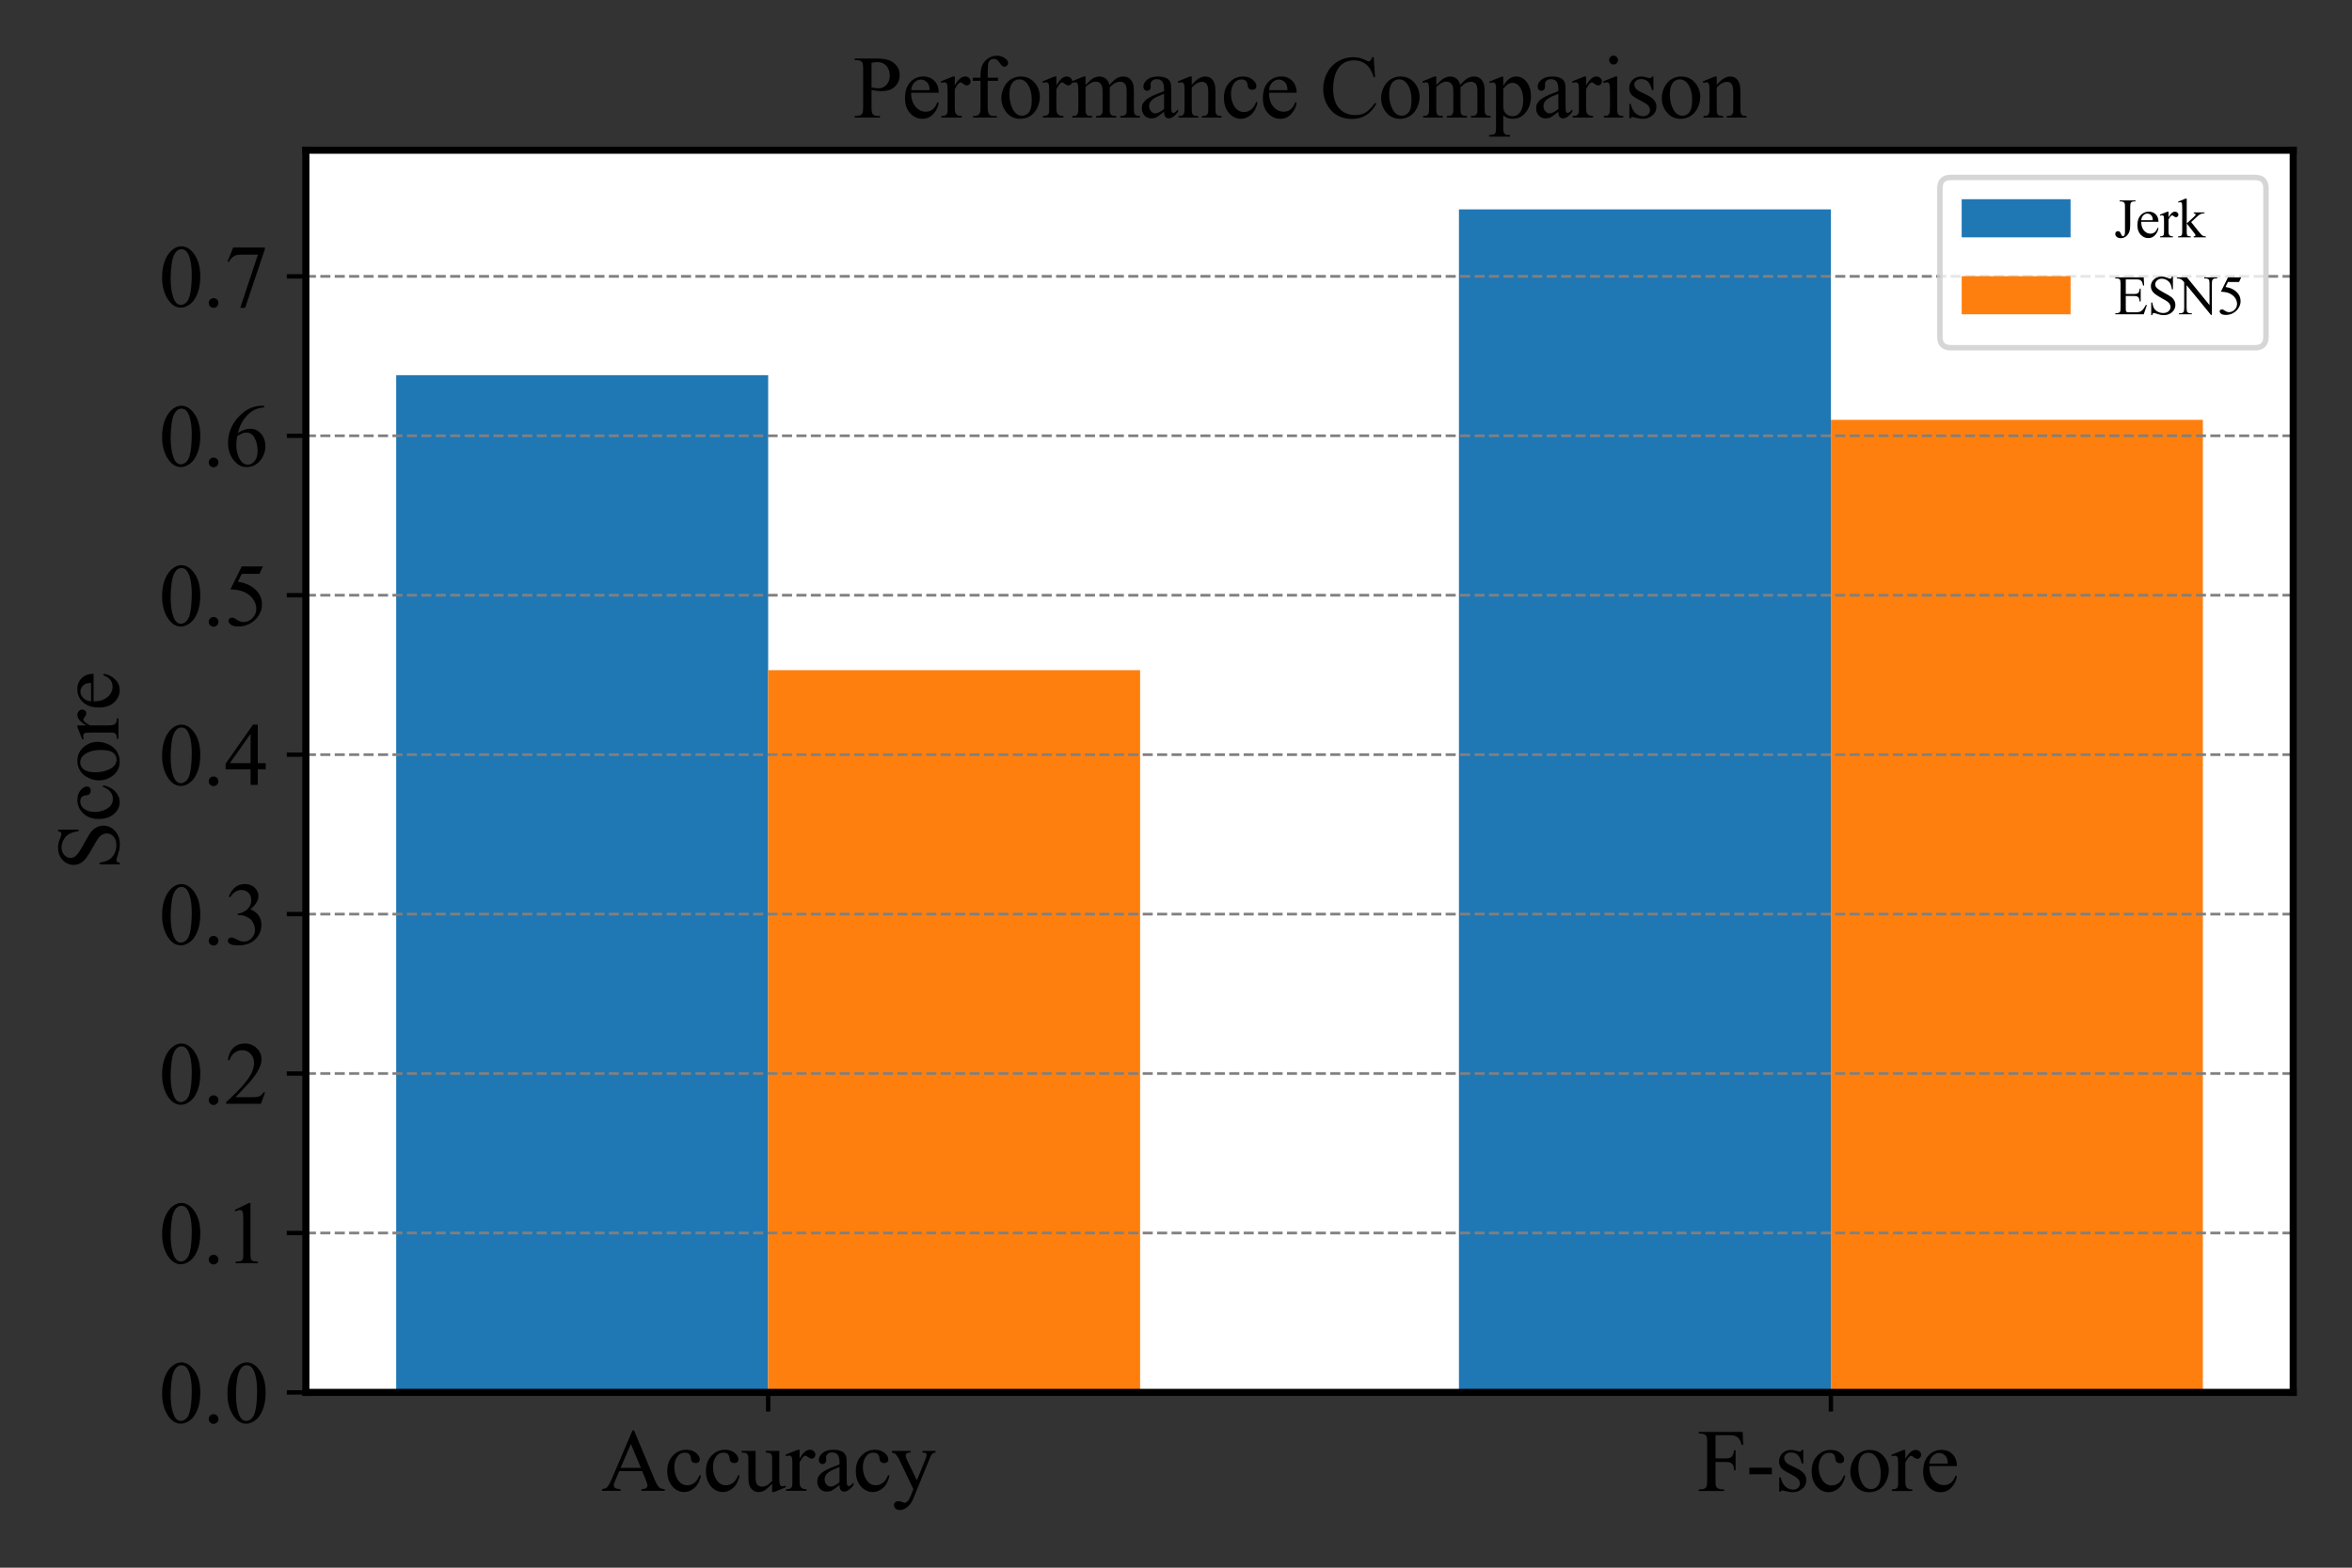 <?xml version="1.0" encoding="UTF-8" standalone="no"?>
<svg
   width="432pt"
   height="288pt"
   viewBox="0 0 432 288"
   version="1.1"
   id="svg98"
   sodipodi:docname="fig_compare_article.svg"
   inkscape:version="1.4 (e7c3feb1, 2024-10-09)"
   inkscape:export-filename="fig_compare_article.pdf"
   inkscape:export-xdpi="96"
   inkscape:export-ydpi="96"
   xmlns:inkscape="http://www.inkscape.org/namespaces/inkscape"
   xmlns:sodipodi="http://sodipodi.sourceforge.net/DTD/sodipodi-0.dtd"
   xmlns:xlink="http://www.w3.org/1999/xlink"
   xmlns="http://www.w3.org/2000/svg"
   xmlns:svg="http://www.w3.org/2000/svg"
   xmlns:rdf="http://www.w3.org/1999/02/22-rdf-syntax-ns#"
   xmlns:cc="http://creativecommons.org/ns#"
   xmlns:dc="http://purl.org/dc/elements/1.1/">
  <rect x="0" y="0" width="432" height="288" fill="#333333" stroke="none"/>
  <sodipodi:namedview
     id="namedview98"
     pagecolor="#ffffff"
     bordercolor="#000000"
     borderopacity="0.25"
     inkscape:showpageshadow="2"
     inkscape:pageopacity="0.0"
     inkscape:pagecheckerboard="0"
     inkscape:deskcolor="#d1d1d1"
     inkscape:document-units="pt"
     inkscape:zoom="1.1904017"
     inkscape:cx="332.66083"
     inkscape:cy="182.29141"
     inkscape:window-width="1456"
     inkscape:window-height="875"
     inkscape:window-x="7"
     inkscape:window-y="45"
     inkscape:window-maximized="0"
     inkscape:current-layer="g29" />
  <defs
     id="defs1">
    <style
       type="text/css"
       id="style1">*{stroke-linejoin: round; stroke-linecap: butt}</style>
  </defs>
  <g
     id="figure_1">
    <g
       id="axes_1">
      <g
         id="patch_2">
        <path
           d="M 56.18 255.8  L 421.2 255.8  L 421.2 27.6  L 56.18 27.6  z "
           style="fill: #ffffff"
           id="path2" />
      </g>
      <g
         id="patch_3">
        <path
           d="M 72.772 255.8  L 141.091 255.8  L 141.091 68.928  L 72.772 68.928  z "
           clip-path="url(#p586e1f3f85)"
           style="fill: #1f77b4"
           id="path3" />
      </g>
      <g
         id="patch_4">
        <path
           d="M 267.97 255.8  L 336.289 255.8  L 336.289 38.467  L 267.97 38.467  z "
           clip-path="url(#p586e1f3f85)"
           style="fill: #1f77b4"
           id="path4" />
      </g>
      <g
         id="patch_5">
        <path
           d="M 141.091 255.8  L 209.41 255.8  L 209.41 123.115  L 141.091 123.115  z "
           clip-path="url(#p586e1f3f85)"
           style="fill: #ff7f0e"
           id="path5" />
      </g>
      <g
         id="patch_6">
        <path
           d="M 336.289 255.8  L 404.608 255.8  L 404.608 77.13  L 336.289 77.13  z "
           clip-path="url(#p586e1f3f85)"
           style="fill: #ff7f0e"
           id="path6" />
      </g>
      <g
         id="matplotlib.axis_1">
        <g
           id="xtick_1">
          <g
             id="line2d_2">
            <defs
               id="defs7">
              <path
                 id="mf739496634"
                 d="M 0 0  L 0 3.5  "
                 style="stroke: #000000; stroke-width: 0.8" />
            </defs>
            <g
               id="g7">
              <use
                 xlink:href="#mf739496634"
                 x="141.091"
                 y="255.8"
                 style="stroke: #000000; stroke-width: 0.8"
                 id="use7" />
            </g>
          </g>
          <g
             id="text_1">
            <!-- Accuracy -->
            <g
               transform="translate(110.445 273.88) scale(0.16 -0.16)"
               id="g15">
              <defs
                 id="defs8">
                <path
                   id="TimesNewRomanPSMT-41"
                   d="M 2928 1419  L 1288 1419  L 1000 750  Q 894 503 894 381  Q 894 284 986 211  Q 1078 138 1384 116  L 1384 0  L 50 0  L 50 116  Q 316 163 394 238  Q 553 388 747 847  L 2238 4334  L 2347 4334  L 3822 809  Q 4000 384 4145 257  Q 4291 131 4550 116  L 4550 0  L 2878 0  L 2878 116  Q 3131 128 3220 200  Q 3309 272 3309 375  Q 3309 513 3184 809  L 2928 1419  z M 2841 1650  L 2122 3363  L 1384 1650  L 2841 1650  z "
                   transform="scale(0.016)" />
                <path
                   id="TimesNewRomanPSMT-63"
                   d="M 2631 1088  Q 2516 522 2178 217  Q 1841 -88 1431 -88  Q 944 -88 581 321  Q 219 731 219 1428  Q 219 2103 620 2525  Q 1022 2947 1584 2947  Q 2006 2947 2278 2723  Q 2550 2500 2550 2259  Q 2550 2141 2473 2067  Q 2397 1994 2259 1994  Q 2075 1994 1981 2113  Q 1928 2178 1911 2362  Q 1894 2547 1784 2644  Q 1675 2738 1481 2738  Q 1169 2738 978 2506  Q 725 2200 725 1697  Q 725 1184 976 792  Q 1228 400 1656 400  Q 1963 400 2206 609  Q 2378 753 2541 1131  L 2631 1088  z "
                   transform="scale(0.016)" />
                <path
                   id="TimesNewRomanPSMT-75"
                   d="M 2709 2863  L 2709 1128  Q 2709 631 2732 520  Q 2756 409 2807 365  Q 2859 322 2928 322  Q 3025 322 3147 375  L 3191 266  L 2334 -88  L 2194 -88  L 2194 519  Q 1825 119 1631 15  Q 1438 -88 1222 -88  Q 981 -88 804 51  Q 628 191 559 409  Q 491 628 491 1028  L 491 2306  Q 491 2509 447 2587  Q 403 2666 317 2708  Q 231 2750 6 2747  L 6 2863  L 1009 2863  L 1009 947  Q 1009 547 1148 422  Q 1288 297 1484 297  Q 1619 297 1789 381  Q 1959 466 2194 703  L 2194 2325  Q 2194 2569 2105 2655  Q 2016 2741 1734 2747  L 1734 2863  L 2709 2863  z "
                   transform="scale(0.016)" />
                <path
                   id="TimesNewRomanPSMT-72"
                   d="M 1038 2947  L 1038 2303  Q 1397 2947 1775 2947  Q 1947 2947 2059 2842  Q 2172 2738 2172 2600  Q 2172 2478 2090 2393  Q 2009 2309 1897 2309  Q 1788 2309 1652 2417  Q 1516 2525 1450 2525  Q 1394 2525 1328 2463  Q 1188 2334 1038 2041  L 1038 669  Q 1038 431 1097 309  Q 1138 225 1241 169  Q 1344 113 1538 113  L 1538 0  L 72 0  L 72 113  Q 291 113 397 181  Q 475 231 506 341  Q 522 394 522 644  L 522 1753  Q 522 2253 501 2348  Q 481 2444 426 2487  Q 372 2531 291 2531  Q 194 2531 72 2484  L 41 2597  L 906 2947  L 1038 2947  z "
                   transform="scale(0.016)" />
                <path
                   id="TimesNewRomanPSMT-61"
                   d="M 1822 413  Q 1381 72 1269 19  Q 1100 -59 909 -59  Q 613 -59 420 144  Q 228 347 228 678  Q 228 888 322 1041  Q 450 1253 767 1440  Q 1084 1628 1822 1897  L 1822 2009  Q 1822 2438 1686 2597  Q 1550 2756 1291 2756  Q 1094 2756 978 2650  Q 859 2544 859 2406  L 866 2225  Q 866 2081 792 2003  Q 719 1925 600 1925  Q 484 1925 411 2006  Q 338 2088 338 2228  Q 338 2497 613 2722  Q 888 2947 1384 2947  Q 1766 2947 2009 2819  Q 2194 2722 2281 2516  Q 2338 2381 2338 1966  L 2338 994  Q 2338 584 2353 492  Q 2369 400 2405 369  Q 2441 338 2488 338  Q 2538 338 2575 359  Q 2641 400 2828 588  L 2828 413  Q 2478 -56 2159 -56  Q 2006 -56 1915 50  Q 1825 156 1822 413  z M 1822 616  L 1822 1706  Q 1350 1519 1213 1441  Q 966 1303 859 1153  Q 753 1003 753 825  Q 753 600 887 451  Q 1022 303 1197 303  Q 1434 303 1822 616  z "
                   transform="scale(0.016)" />
                <path
                   id="TimesNewRomanPSMT-79"
                   d="M 38 2863  L 1372 2863  L 1372 2747  L 1306 2747  Q 1166 2747 1095 2686  Q 1025 2625 1025 2534  Q 1025 2413 1128 2197  L 1825 753  L 2466 2334  Q 2519 2463 2519 2588  Q 2519 2644 2497 2672  Q 2472 2706 2419 2726  Q 2366 2747 2231 2747  L 2231 2863  L 3163 2863  L 3163 2747  Q 3047 2734 2984 2696  Q 2922 2659 2847 2556  Q 2819 2513 2741 2316  L 1575 -541  Q 1406 -956 1132 -1168  Q 859 -1381 606 -1381  Q 422 -1381 303 -1275  Q 184 -1169 184 -1031  Q 184 -900 270 -820  Q 356 -741 506 -741  Q 609 -741 788 -809  Q 913 -856 944 -856  Q 1038 -856 1148 -759  Q 1259 -663 1372 -384  L 1575 113  L 547 2272  Q 500 2369 397 2513  Q 319 2622 269 2659  Q 197 2709 38 2747  L 38 2863  z "
                   transform="scale(0.016)" />
              </defs>
              <use
                 xlink:href="#TimesNewRomanPSMT-41"
                 id="use8" />
              <use
                 xlink:href="#TimesNewRomanPSMT-63"
                 x="72.217"
                 id="use9" />
              <use
                 xlink:href="#TimesNewRomanPSMT-63"
                 x="116.602"
                 id="use10" />
              <use
                 xlink:href="#TimesNewRomanPSMT-75"
                 x="160.986"
                 id="use11" />
              <use
                 xlink:href="#TimesNewRomanPSMT-72"
                 x="210.986"
                 id="use12" />
              <use
                 xlink:href="#TimesNewRomanPSMT-61"
                 x="244.287"
                 id="use13" />
              <use
                 xlink:href="#TimesNewRomanPSMT-63"
                 x="288.672"
                 id="use14" />
              <use
                 xlink:href="#TimesNewRomanPSMT-79"
                 x="333.057"
                 id="use15" />
            </g>
          </g>
        </g>
        <g
           id="xtick_2">
          <g
             id="line2d_4">
            <g
               id="g16">
              <use
                 xlink:href="#mf739496634"
                 x="336.289"
                 y="255.8"
                 style="stroke: #000000; stroke-width: 0.8"
                 id="use16" />
            </g>
          </g>
          <g
             id="text_2">
            <!-- F-score (DoS) -->
            <g
               transform="translate(290.743 273.91) scale(0.16 -0.16)"
               id="g29">
              <defs
                 id="defs16">
                <path
                   id="TimesNewRomanPSMT-46"
                   d="M 1309 4006  L 1309 2341  L 2081 2341  Q 2347 2341 2470 2458  Q 2594 2575 2634 2922  L 2750 2922  L 2750 1488  L 2634 1488  Q 2631 1734 2570 1850  Q 2509 1966 2401 2023  Q 2294 2081 2081 2081  L 1309 2081  L 1309 750  Q 1309 428 1350 325  Q 1381 247 1481 191  Q 1619 116 1769 116  L 1922 116  L 1922 0  L 103 0  L 103 116  L 253 116  Q 516 116 634 269  Q 709 369 709 750  L 709 3488  Q 709 3809 669 3913  Q 638 3991 541 4047  Q 406 4122 253 4122  L 103 4122  L 103 4238  L 3256 4238  L 3297 3306  L 3188 3306  Q 3106 3603 2998 3742  Q 2891 3881 2733 3943  Q 2575 4006 2244 4006  L 1309 4006  z "
                   transform="scale(0.016)" />
                <path
                   id="TimesNewRomanPSMT-2d"
                   d="M 259 1672  L 1875 1672  L 1875 1200  L 259 1200  L 259 1672  z "
                   transform="scale(0.016)" />
                <path
                   id="TimesNewRomanPSMT-73"
                   d="M 2050 2947  L 2050 1972  L 1947 1972  Q 1828 2431 1642 2597  Q 1456 2763 1169 2763  Q 950 2763 815 2647  Q 681 2531 681 2391  Q 681 2216 781 2091  Q 878 1963 1175 1819  L 1631 1597  Q 2266 1288 2266 781  Q 2266 391 1970 151  Q 1675 -88 1309 -88  Q 1047 -88 709 6  Q 606 38 541 38  Q 469 38 428 -44  L 325 -44  L 325 978  L 428 978  Q 516 541 762 319  Q 1009 97 1316 97  Q 1531 97 1667 223  Q 1803 350 1803 528  Q 1803 744 1651 891  Q 1500 1038 1047 1263  Q 594 1488 453 1669  Q 313 1847 313 2119  Q 313 2472 555 2709  Q 797 2947 1181 2947  Q 1350 2947 1591 2875  Q 1750 2828 1803 2828  Q 1853 2828 1881 2850  Q 1909 2872 1947 2947  L 2050 2947  z "
                   transform="scale(0.016)" />
                <path
                   id="TimesNewRomanPSMT-6f"
                   d="M 1600 2947  Q 2250 2947 2644 2453  Q 2978 2031 2978 1484  Q 2978 1100 2793 706  Q 2609 313 2286 112  Q 1963 -88 1566 -88  Q 919 -88 538 428  Q 216 863 216 1403  Q 216 1797 411 2186  Q 606 2575 925 2761  Q 1244 2947 1600 2947  z M 1503 2744  Q 1338 2744 1170 2645  Q 1003 2547 900 2300  Q 797 2053 797 1666  Q 797 1041 1045 587  Q 1294 134 1700 134  Q 2003 134 2200 384  Q 2397 634 2397 1244  Q 2397 2006 2069 2444  Q 1847 2744 1503 2744  z "
                   transform="scale(0.016)" />
                <path
                   id="TimesNewRomanPSMT-65"
                   d="M 681 1784  Q 678 1147 991 784  Q 1303 422 1725 422  Q 2006 422 2214 576  Q 2422 731 2563 1106  L 2659 1044  Q 2594 616 2278 264  Q 1963 -88 1488 -88  Q 972 -88 605 314  Q 238 716 238 1394  Q 238 2128 614 2539  Q 991 2950 1559 2950  Q 2041 2950 2350 2633  Q 2659 2316 2659 1784  L 681 1784  z M 681 1966  L 2006 1966  Q 1991 2241 1941 2353  Q 1863 2528 1708 2628  Q 1553 2728 1384 2728  Q 1125 2728 920 2526  Q 716 2325 681 1966  z "
                   transform="scale(0.016)" />
                <path
                   id="TimesNewRomanPSMT-20"
                   transform="scale(0.016)" />
                <path
                   id="TimesNewRomanPSMT-28"
                   d="M 1988 -1253  L 1988 -1369  Q 1516 -1131 1200 -813  Q 750 -359 506 256  Q 263 872 263 1534  Q 263 2503 741 3301  Q 1219 4100 1988 4444  L 1988 4313  Q 1603 4100 1356 3731  Q 1109 3363 987 2797  Q 866 2231 866 1616  Q 866 947 969 400  Q 1050 -31 1165 -292  Q 1281 -553 1476 -793  Q 1672 -1034 1988 -1253  z "
                   transform="scale(0.016)" />
                <path
                   id="TimesNewRomanPSMT-44"
                   d="M 109 0  L 109 116  L 269 116  Q 538 116 650 288  Q 719 391 719 750  L 719 3488  Q 719 3884 631 3984  Q 509 4122 269 4122  L 109 4122  L 109 4238  L 1834 4238  Q 2784 4238 3279 4022  Q 3775 3806 4076 3303  Q 4378 2800 4378 2141  Q 4378 1256 3841 663  Q 3238 0 2003 0  L 109 0  z M 1319 306  Q 1716 219 1984 219  Q 2709 219 3187 728  Q 3666 1238 3666 2109  Q 3666 2988 3187 3494  Q 2709 4000 1959 4000  Q 1678 4000 1319 3909  L 1319 306  z "
                   transform="scale(0.016)" />
                <path
                   id="TimesNewRomanPSMT-53"
                   d="M 2934 4334  L 2934 2869  L 2819 2869  Q 2763 3291 2617 3541  Q 2472 3791 2203 3937  Q 1934 4084 1647 4084  Q 1322 4084 1109 3886  Q 897 3688 897 3434  Q 897 3241 1031 3081  Q 1225 2847 1953 2456  Q 2547 2138 2764 1967  Q 2981 1797 3098 1565  Q 3216 1334 3216 1081  Q 3216 600 2842 251  Q 2469 -97 1881 -97  Q 1697 -97 1534 -69  Q 1438 -53 1133 45  Q 828 144 747 144  Q 669 144 623 97  Q 578 50 556 -97  L 441 -97  L 441 1356  L 556 1356  Q 638 900 775 673  Q 913 447 1195 297  Q 1478 147 1816 147  Q 2206 147 2432 353  Q 2659 559 2659 841  Q 2659 997 2573 1156  Q 2488 1316 2306 1453  Q 2184 1547 1640 1851  Q 1097 2156 867 2337  Q 638 2519 519 2737  Q 400 2956 400 3219  Q 400 3675 750 4004  Q 1100 4334 1641 4334  Q 1978 4334 2356 4169  Q 2531 4091 2603 4091  Q 2684 4091 2736 4139  Q 2788 4188 2819 4334  L 2934 4334  z "
                   transform="scale(0.016)" />
                <path
                   id="TimesNewRomanPSMT-29"
                   d="M 144 4313  L 144 4444  Q 619 4209 934 3891  Q 1381 3434 1625 2820  Q 1869 2206 1869 1541  Q 1869 572 1392 -226  Q 916 -1025 144 -1369  L 144 -1253  Q 528 -1038 776 -670  Q 1025 -303 1145 264  Q 1266 831 1266 1447  Q 1266 2113 1163 2663  Q 1084 3094 967 3353  Q 850 3613 656 3853  Q 463 4094 144 4313  z "
                   transform="scale(0.016)" />
              </defs>
              <use
                 xlink:href="#TimesNewRomanPSMT-46"
                 id="use17"
                 transform="translate(131.25)" />
              <use
                 xlink:href="#TimesNewRomanPSMT-2d"
                 x="55.615"
                 id="use18"
                 transform="translate(131.25)" />
              <use
                 xlink:href="#TimesNewRomanPSMT-73"
                 x="88.916"
                 id="use19"
                 transform="translate(131.25)" />
              <use
                 xlink:href="#TimesNewRomanPSMT-63"
                 x="127.832"
                 id="use20"
                 transform="translate(131.25)" />
              <use
                 xlink:href="#TimesNewRomanPSMT-6f"
                 x="172.217"
                 id="use21"
                 transform="translate(131.25)" />
              <use
                 xlink:href="#TimesNewRomanPSMT-72"
                 x="222.217"
                 id="use22"
                 transform="translate(131.25)" />
              <use
                 xlink:href="#TimesNewRomanPSMT-65"
                 x="255.518"
                 id="use23"
                 transform="translate(131.25)" />
              <use
                 xlink:href="#TimesNewRomanPSMT-20"
                 x="299.902"
                 id="use24" />
            </g>
          </g>
        </g>
      </g>
      <g
         id="matplotlib.axis_2">
        <g
           id="ytick_1">
          <g
             id="line2d_5">
            <path
               d="M 56.18 255.8  L 421.2 255.8  "
               clip-path="url(#p586e1f3f85)"
               style="fill: none; stroke-dasharray: 1.85,0.8; stroke-dashoffset: 0; stroke: #808080; stroke-width: 0.5"
               id="path29" />
          </g>
          <g
             id="line2d_6">
            <defs
               id="defs29">
              <path
                 id="m4083c425e7"
                 d="M 0 0  L -3.5 0  "
                 style="stroke: #000000; stroke-width: 0.8" />
            </defs>
            <g
               id="g30">
              <use
                 xlink:href="#m4083c425e7"
                 x="56.18"
                 y="255.8"
                 style="stroke: #000000; stroke-width: 0.8"
                 id="use30" />
            </g>
          </g>
          <g
             id="text_3">
            <!-- 0.0 -->
            <g
               transform="translate(29.18 261.355) scale(0.16 -0.16)"
               id="g33">
              <defs
                 id="defs30">
                <path
                   id="TimesNewRomanPSMT-30"
                   d="M 231 2094  Q 231 2819 450 3342  Q 669 3866 1031 4122  Q 1313 4325 1613 4325  Q 2100 4325 2488 3828  Q 2972 3213 2972 2159  Q 2972 1422 2759 906  Q 2547 391 2217 158  Q 1888 -75 1581 -75  Q 975 -75 572 641  Q 231 1244 231 2094  z M 844 2016  Q 844 1141 1059 588  Q 1238 122 1591 122  Q 1759 122 1940 273  Q 2122 425 2216 781  Q 2359 1319 2359 2297  Q 2359 3022 2209 3506  Q 2097 3866 1919 4016  Q 1791 4119 1609 4119  Q 1397 4119 1231 3928  Q 1006 3669 925 3112  Q 844 2556 844 2016  z "
                   transform="scale(0.016)" />
                <path
                   id="TimesNewRomanPSMT-2e"
                   d="M 800 606  Q 947 606 1047 504  Q 1147 403 1147 259  Q 1147 116 1045 14  Q 944 -88 800 -88  Q 656 -88 554 14  Q 453 116 453 259  Q 453 406 554 506  Q 656 606 800 606  z "
                   transform="scale(0.016)" />
              </defs>
              <use
                 xlink:href="#TimesNewRomanPSMT-30"
                 id="use31" />
              <use
                 xlink:href="#TimesNewRomanPSMT-2e"
                 x="50"
                 id="use32" />
              <use
                 xlink:href="#TimesNewRomanPSMT-30"
                 x="75"
                 id="use33" />
            </g>
          </g>
        </g>
        <g
           id="ytick_2">
          <g
             id="line2d_7">
            <path
               d="M 56.18 226.51  L 421.2 226.51  "
               clip-path="url(#p586e1f3f85)"
               style="fill: none; stroke-dasharray: 1.85,0.8; stroke-dashoffset: 0; stroke: #808080; stroke-width: 0.5"
               id="path33" />
          </g>
          <g
             id="line2d_8">
            <g
               id="g34">
              <use
                 xlink:href="#m4083c425e7"
                 x="56.18"
                 y="226.51"
                 style="stroke: #000000; stroke-width: 0.8"
                 id="use34" />
            </g>
          </g>
          <g
             id="text_4">
            <!-- 0.1 -->
            <g
               transform="translate(29.18 232.065) scale(0.16 -0.16)"
               id="g37">
              <defs
                 id="defs34">
                <path
                   id="TimesNewRomanPSMT-31"
                   d="M 750 3822  L 1781 4325  L 1884 4325  L 1884 747  Q 1884 391 1914 303  Q 1944 216 2037 169  Q 2131 122 2419 116  L 2419 0  L 825 0  L 825 116  Q 1125 122 1212 167  Q 1300 213 1334 289  Q 1369 366 1369 747  L 1369 3034  Q 1369 3497 1338 3628  Q 1316 3728 1258 3775  Q 1200 3822 1119 3822  Q 1003 3822 797 3725  L 750 3822  z "
                   transform="scale(0.016)" />
              </defs>
              <use
                 xlink:href="#TimesNewRomanPSMT-30"
                 id="use35" />
              <use
                 xlink:href="#TimesNewRomanPSMT-2e"
                 x="50"
                 id="use36" />
              <use
                 xlink:href="#TimesNewRomanPSMT-31"
                 x="75"
                 id="use37" />
            </g>
          </g>
        </g>
        <g
           id="ytick_3">
          <g
             id="line2d_9">
            <path
               d="M 56.18 197.22  L 421.2 197.22  "
               clip-path="url(#p586e1f3f85)"
               style="fill: none; stroke-dasharray: 1.85,0.8; stroke-dashoffset: 0; stroke: #808080; stroke-width: 0.5"
               id="path37" />
          </g>
          <g
             id="line2d_10">
            <g
               id="g38">
              <use
                 xlink:href="#m4083c425e7"
                 x="56.18"
                 y="197.22"
                 style="stroke: #000000; stroke-width: 0.8"
                 id="use38" />
            </g>
          </g>
          <g
             id="text_5">
            <!-- 0.2 -->
            <g
               transform="translate(29.18 202.775) scale(0.16 -0.16)"
               id="g41">
              <defs
                 id="defs38">
                <path
                   id="TimesNewRomanPSMT-32"
                   d="M 2934 816  L 2638 0  L 138 0  L 138 116  Q 1241 1122 1691 1759  Q 2141 2397 2141 2925  Q 2141 3328 1894 3587  Q 1647 3847 1303 3847  Q 991 3847 742 3664  Q 494 3481 375 3128  L 259 3128  Q 338 3706 661 4015  Q 984 4325 1469 4325  Q 1984 4325 2329 3994  Q 2675 3663 2675 3213  Q 2675 2891 2525 2569  Q 2294 2063 1775 1497  Q 997 647 803 472  L 1909 472  Q 2247 472 2383 497  Q 2519 522 2628 598  Q 2738 675 2819 816  L 2934 816  z "
                   transform="scale(0.016)" />
              </defs>
              <use
                 xlink:href="#TimesNewRomanPSMT-30"
                 id="use39" />
              <use
                 xlink:href="#TimesNewRomanPSMT-2e"
                 x="50"
                 id="use40" />
              <use
                 xlink:href="#TimesNewRomanPSMT-32"
                 x="75"
                 id="use41" />
            </g>
          </g>
        </g>
        <g
           id="ytick_4">
          <g
             id="line2d_11">
            <path
               d="M 56.18 167.929  L 421.2 167.929  "
               clip-path="url(#p586e1f3f85)"
               style="fill: none; stroke-dasharray: 1.85,0.8; stroke-dashoffset: 0; stroke: #808080; stroke-width: 0.5"
               id="path41" />
          </g>
          <g
             id="line2d_12">
            <g
               id="g42">
              <use
                 xlink:href="#m4083c425e7"
                 x="56.18"
                 y="167.929"
                 style="stroke: #000000; stroke-width: 0.8"
                 id="use42" />
            </g>
          </g>
          <g
             id="text_6">
            <!-- 0.3 -->
            <g
               transform="translate(29.18 173.484) scale(0.16 -0.16)"
               id="g45">
              <defs
                 id="defs42">
                <path
                   id="TimesNewRomanPSMT-33"
                   d="M 325 3431  Q 506 3859 782 4092  Q 1059 4325 1472 4325  Q 1981 4325 2253 3994  Q 2459 3747 2459 3466  Q 2459 3003 1878 2509  Q 2269 2356 2469 2072  Q 2669 1788 2669 1403  Q 2669 853 2319 450  Q 1863 -75 997 -75  Q 569 -75 414 31  Q 259 138 259 259  Q 259 350 332 419  Q 406 488 509 488  Q 588 488 669 463  Q 722 447 909 348  Q 1097 250 1169 231  Q 1284 197 1416 197  Q 1734 197 1970 444  Q 2206 691 2206 1028  Q 2206 1275 2097 1509  Q 2016 1684 1919 1775  Q 1784 1900 1550 2001  Q 1316 2103 1072 2103  L 972 2103  L 972 2197  Q 1219 2228 1467 2375  Q 1716 2522 1828 2728  Q 1941 2934 1941 3181  Q 1941 3503 1739 3701  Q 1538 3900 1238 3900  Q 753 3900 428 3381  L 325 3431  z "
                   transform="scale(0.016)" />
              </defs>
              <use
                 xlink:href="#TimesNewRomanPSMT-30"
                 id="use43" />
              <use
                 xlink:href="#TimesNewRomanPSMT-2e"
                 x="50"
                 id="use44" />
              <use
                 xlink:href="#TimesNewRomanPSMT-33"
                 x="75"
                 id="use45" />
            </g>
          </g>
        </g>
        <g
           id="ytick_5">
          <g
             id="line2d_13">
            <path
               d="M 56.18 138.639  L 421.2 138.639  "
               clip-path="url(#p586e1f3f85)"
               style="fill: none; stroke-dasharray: 1.85,0.8; stroke-dashoffset: 0; stroke: #808080; stroke-width: 0.5"
               id="path45" />
          </g>
          <g
             id="line2d_14">
            <g
               id="g46">
              <use
                 xlink:href="#m4083c425e7"
                 x="56.18"
                 y="138.639"
                 style="stroke: #000000; stroke-width: 0.8"
                 id="use46" />
            </g>
          </g>
          <g
             id="text_7">
            <!-- 0.4 -->
            <g
               transform="translate(29.18 144.194) scale(0.16 -0.16)"
               id="g49">
              <defs
                 id="defs46">
                <path
                   id="TimesNewRomanPSMT-34"
                   d="M 2978 1563  L 2978 1119  L 2409 1119  L 2409 0  L 1894 0  L 1894 1119  L 100 1119  L 100 1519  L 2066 4325  L 2409 4325  L 2409 1563  L 2978 1563  z M 1894 1563  L 1894 3666  L 406 1563  L 1894 1563  z "
                   transform="scale(0.016)" />
              </defs>
              <use
                 xlink:href="#TimesNewRomanPSMT-30"
                 id="use47" />
              <use
                 xlink:href="#TimesNewRomanPSMT-2e"
                 x="50"
                 id="use48" />
              <use
                 xlink:href="#TimesNewRomanPSMT-34"
                 x="75"
                 id="use49" />
            </g>
          </g>
        </g>
        <g
           id="ytick_6">
          <g
             id="line2d_15">
            <path
               d="M 56.18 109.349  L 421.2 109.349  "
               clip-path="url(#p586e1f3f85)"
               style="fill: none; stroke-dasharray: 1.85,0.8; stroke-dashoffset: 0; stroke: #808080; stroke-width: 0.5"
               id="path49" />
          </g>
          <g
             id="line2d_16">
            <g
               id="g50">
              <use
                 xlink:href="#m4083c425e7"
                 x="56.18"
                 y="109.349"
                 style="stroke: #000000; stroke-width: 0.8"
                 id="use50" />
            </g>
          </g>
          <g
             id="text_8">
            <!-- 0.5 -->
            <g
               transform="translate(29.18 114.904) scale(0.16 -0.16)"
               id="g53">
              <defs
                 id="defs50">
                <path
                   id="TimesNewRomanPSMT-35"
                   d="M 2778 4238  L 2534 3706  L 1259 3706  L 981 3138  Q 1809 3016 2294 2522  Q 2709 2097 2709 1522  Q 2709 1188 2573 903  Q 2438 619 2231 419  Q 2025 219 1772 97  Q 1413 -75 1034 -75  Q 653 -75 479 54  Q 306 184 306 341  Q 306 428 378 495  Q 450 563 559 563  Q 641 563 702 538  Q 763 513 909 409  Q 1144 247 1384 247  Q 1750 247 2026 523  Q 2303 800 2303 1197  Q 2303 1581 2056 1914  Q 1809 2247 1375 2428  Q 1034 2569 447 2591  L 1259 4238  L 2778 4238  z "
                   transform="scale(0.016)" />
              </defs>
              <use
                 xlink:href="#TimesNewRomanPSMT-30"
                 id="use51" />
              <use
                 xlink:href="#TimesNewRomanPSMT-2e"
                 x="50"
                 id="use52" />
              <use
                 xlink:href="#TimesNewRomanPSMT-35"
                 x="75"
                 id="use53" />
            </g>
          </g>
        </g>
        <g
           id="ytick_7">
          <g
             id="line2d_17">
            <path
               d="M 56.18 80.059  L 421.2 80.059  "
               clip-path="url(#p586e1f3f85)"
               style="fill: none; stroke-dasharray: 1.85,0.8; stroke-dashoffset: 0; stroke: #808080; stroke-width: 0.5"
               id="path53" />
          </g>
          <g
             id="line2d_18">
            <g
               id="g54">
              <use
                 xlink:href="#m4083c425e7"
                 x="56.18"
                 y="80.059"
                 style="stroke: #000000; stroke-width: 0.8"
                 id="use54" />
            </g>
          </g>
          <g
             id="text_9">
            <!-- 0.6 -->
            <g
               transform="translate(29.18 85.614) scale(0.16 -0.16)"
               id="g57">
              <defs
                 id="defs54">
                <path
                   id="TimesNewRomanPSMT-36"
                   d="M 2869 4325  L 2869 4209  Q 2456 4169 2195 4045  Q 1934 3922 1679 3669  Q 1425 3416 1258 3105  Q 1091 2794 978 2366  Q 1428 2675 1881 2675  Q 2316 2675 2634 2325  Q 2953 1975 2953 1425  Q 2953 894 2631 456  Q 2244 -75 1606 -75  Q 1172 -75 869 213  Q 275 772 275 1663  Q 275 2231 503 2743  Q 731 3256 1154 3653  Q 1578 4050 1965 4187  Q 2353 4325 2688 4325  L 2869 4325  z M 925 2138  Q 869 1716 869 1456  Q 869 1156 980 804  Q 1091 453 1309 247  Q 1469 100 1697 100  Q 1969 100 2183 356  Q 2397 613 2397 1088  Q 2397 1622 2184 2012  Q 1972 2403 1581 2403  Q 1463 2403 1327 2353  Q 1191 2303 925 2138  z "
                   transform="scale(0.016)" />
              </defs>
              <use
                 xlink:href="#TimesNewRomanPSMT-30"
                 id="use55" />
              <use
                 xlink:href="#TimesNewRomanPSMT-2e"
                 x="50"
                 id="use56" />
              <use
                 xlink:href="#TimesNewRomanPSMT-36"
                 x="75"
                 id="use57" />
            </g>
          </g>
        </g>
        <g
           id="ytick_8">
          <g
             id="line2d_19">
            <path
               d="M 56.18 50.769  L 421.2 50.769  "
               clip-path="url(#p586e1f3f85)"
               style="fill: none; stroke-dasharray: 1.85,0.8; stroke-dashoffset: 0; stroke: #808080; stroke-width: 0.5"
               id="path57" />
          </g>
          <g
             id="line2d_20">
            <g
               id="g58">
              <use
                 xlink:href="#m4083c425e7"
                 x="56.18"
                 y="50.769"
                 style="stroke: #000000; stroke-width: 0.8"
                 id="use58" />
            </g>
          </g>
          <g
             id="text_10">
            <!-- 0.7 -->
            <g
               transform="translate(29.18 56.324) scale(0.16 -0.16)"
               id="g61">
              <defs
                 id="defs58">
                <path
                   id="TimesNewRomanPSMT-37"
                   d="M 644 4238  L 2916 4238  L 2916 4119  L 1503 -88  L 1153 -88  L 2419 3728  L 1253 3728  Q 900 3728 750 3644  Q 488 3500 328 3200  L 238 3234  L 644 4238  z "
                   transform="scale(0.016)" />
              </defs>
              <use
                 xlink:href="#TimesNewRomanPSMT-30"
                 id="use59" />
              <use
                 xlink:href="#TimesNewRomanPSMT-2e"
                 x="50"
                 id="use60" />
              <use
                 xlink:href="#TimesNewRomanPSMT-37"
                 x="75"
                 id="use61" />
            </g>
          </g>
        </g>
        <g
           id="text_11">
          <!-- Score -->
          <g
             transform="translate(21.758 159.915) rotate(-90) scale(0.16 -0.16)"
             id="g66">
            <use
               xlink:href="#TimesNewRomanPSMT-53"
               id="use62" />
            <use
               xlink:href="#TimesNewRomanPSMT-63"
               x="55.615"
               id="use63" />
            <use
               xlink:href="#TimesNewRomanPSMT-6f"
               x="100"
               id="use64" />
            <use
               xlink:href="#TimesNewRomanPSMT-72"
               x="150"
               id="use65" />
            <use
               xlink:href="#TimesNewRomanPSMT-65"
               x="183.301"
               id="use66" />
          </g>
        </g>
      </g>
      <g
         id="patch_7"
         style="stroke:#000000;stroke-opacity:1;stroke-width:1.3;stroke-dasharray:none">
        <path
           d="M 56.18 255.8  L 56.18 27.6  "
           style="fill:none;stroke:#000000;stroke-width:1.3;stroke-linejoin:miter;stroke-linecap:square;stroke-opacity:1;stroke-dasharray:none"
           id="path66" />
      </g>
      <g
         id="patch_8"
         style="stroke:#000000;stroke-opacity:1;stroke-width:1.3;stroke-dasharray:none">
        <path
           d="M 421.2 255.8  L 421.2 27.6  "
           style="fill:none;stroke:#000000;stroke-width:1.3;stroke-linejoin:miter;stroke-linecap:square;stroke-opacity:1;stroke-dasharray:none"
           id="path67" />
      </g>
      <g
         id="patch_9"
         style="stroke:#000000;stroke-opacity:1;stroke-width:1.3;stroke-dasharray:none">
        <path
           d="M 56.18 255.8  L 421.2 255.8  "
           style="fill:none;stroke:#000000;stroke-width:1.3;stroke-linejoin:miter;stroke-linecap:square;stroke-opacity:1;stroke-dasharray:none"
           id="path68" />
      </g>
      <g
         id="patch_10"
         style="stroke:#000000;stroke-opacity:1;stroke-width:1.3;stroke-dasharray:none">
        <path
           d="M 56.18 27.6  L 421.2 27.6  "
           style="fill:none;stroke:#000000;stroke-width:1.3;stroke-linejoin:miter;stroke-linecap:square;stroke-opacity:1;stroke-dasharray:none"
           id="path69" />
      </g>
      <g
         id="text_12">
        <!-- Performance Comparison -->
        <g
           transform="translate(156.713 21.6) scale(0.16 -0.16)"
           id="g90">
          <defs
             id="defs69">
            <path
               id="TimesNewRomanPSMT-50"
               d="M 1313 1984  L 1313 750  Q 1313 350 1400 253  Q 1519 116 1759 116  L 1922 116  L 1922 0  L 106 0  L 106 116  L 266 116  Q 534 116 650 291  Q 713 388 713 750  L 713 3488  Q 713 3888 628 3984  Q 506 4122 266 4122  L 106 4122  L 106 4238  L 1659 4238  Q 2228 4238 2556 4120  Q 2884 4003 3109 3725  Q 3334 3447 3334 3066  Q 3334 2547 2992 2222  Q 2650 1897 2025 1897  Q 1872 1897 1694 1919  Q 1516 1941 1313 1984  z M 1313 2163  Q 1478 2131 1606 2115  Q 1734 2100 1825 2100  Q 2150 2100 2386 2351  Q 2622 2603 2622 3003  Q 2622 3278 2509 3514  Q 2397 3750 2190 3867  Q 1984 3984 1722 3984  Q 1563 3984 1313 3925  L 1313 2163  z "
               transform="scale(0.016)" />
            <path
               id="TimesNewRomanPSMT-66"
               d="M 1319 2638  L 1319 756  Q 1319 356 1406 250  Q 1522 113 1716 113  L 1975 113  L 1975 0  L 266 0  L 266 113  L 394 113  Q 519 113 622 175  Q 725 238 764 344  Q 803 450 803 756  L 803 2638  L 247 2638  L 247 2863  L 803 2863  L 803 3050  Q 803 3478 940 3775  Q 1078 4072 1361 4255  Q 1644 4438 1997 4438  Q 2325 4438 2600 4225  Q 2781 4084 2781 3909  Q 2781 3816 2700 3733  Q 2619 3650 2525 3650  Q 2453 3650 2373 3701  Q 2294 3753 2178 3923  Q 2063 4094 1966 4153  Q 1869 4213 1750 4213  Q 1606 4213 1506 4136  Q 1406 4059 1362 3898  Q 1319 3738 1319 3069  L 1319 2863  L 2056 2863  L 2056 2638  L 1319 2638  z "
               transform="scale(0.016)" />
            <path
               id="TimesNewRomanPSMT-6d"
               d="M 1050 2338  Q 1363 2650 1419 2697  Q 1559 2816 1721 2881  Q 1884 2947 2044 2947  Q 2313 2947 2506 2790  Q 2700 2634 2766 2338  Q 3088 2713 3309 2830  Q 3531 2947 3766 2947  Q 3994 2947 4170 2830  Q 4347 2713 4450 2447  Q 4519 2266 4519 1878  L 4519 647  Q 4519 378 4559 278  Q 4591 209 4675 161  Q 4759 113 4950 113  L 4950 0  L 3538 0  L 3538 113  L 3597 113  Q 3781 113 3884 184  Q 3956 234 3988 344  Q 4000 397 4000 647  L 4000 1878  Q 4000 2228 3916 2372  Q 3794 2572 3525 2572  Q 3359 2572 3192 2489  Q 3025 2406 2788 2181  L 2781 2147  L 2788 2013  L 2788 647  Q 2788 353 2820 281  Q 2853 209 2943 161  Q 3034 113 3253 113  L 3253 0  L 1806 0  L 1806 113  Q 2044 113 2133 169  Q 2222 225 2256 338  Q 2272 391 2272 647  L 2272 1878  Q 2272 2228 2169 2381  Q 2031 2581 1784 2581  Q 1616 2581 1450 2491  Q 1191 2353 1050 2181  L 1050 647  Q 1050 366 1089 281  Q 1128 197 1204 155  Q 1281 113 1516 113  L 1516 0  L 100 0  L 100 113  Q 297 113 375 155  Q 453 197 493 289  Q 534 381 534 647  L 534 1741  Q 534 2213 506 2350  Q 484 2453 437 2492  Q 391 2531 309 2531  Q 222 2531 100 2484  L 53 2597  L 916 2947  L 1050 2947  L 1050 2338  z "
               transform="scale(0.016)" />
            <path
               id="TimesNewRomanPSMT-6e"
               d="M 1034 2341  Q 1538 2947 1994 2947  Q 2228 2947 2397 2830  Q 2566 2713 2666 2444  Q 2734 2256 2734 1869  L 2734 647  Q 2734 375 2778 278  Q 2813 200 2889 156  Q 2966 113 3172 113  L 3172 0  L 1756 0  L 1756 113  L 1816 113  Q 2016 113 2095 173  Q 2175 234 2206 353  Q 2219 400 2219 647  L 2219 1819  Q 2219 2209 2117 2386  Q 2016 2563 1775 2563  Q 1403 2563 1034 2156  L 1034 647  Q 1034 356 1069 288  Q 1113 197 1189 155  Q 1266 113 1500 113  L 1500 0  L 84 0  L 84 113  L 147 113  Q 366 113 442 223  Q 519 334 519 647  L 519 1709  Q 519 2225 495 2337  Q 472 2450 423 2490  Q 375 2531 294 2531  Q 206 2531 84 2484  L 38 2597  L 900 2947  L 1034 2947  L 1034 2341  z "
               transform="scale(0.016)" />
            <path
               id="TimesNewRomanPSMT-43"
               d="M 3853 4334  L 3950 2894  L 3853 2894  Q 3659 3541 3300 3825  Q 2941 4109 2438 4109  Q 2016 4109 1675 3895  Q 1334 3681 1139 3212  Q 944 2744 944 2047  Q 944 1472 1128 1050  Q 1313 628 1683 403  Q 2053 178 2528 178  Q 2941 178 3256 354  Q 3572 531 3950 1056  L 4047 994  Q 3728 428 3303 165  Q 2878 -97 2294 -97  Q 1241 -97 663 684  Q 231 1266 231 2053  Q 231 2688 515 3219  Q 800 3750 1298 4042  Q 1797 4334 2388 4334  Q 2847 4334 3294 4109  Q 3425 4041 3481 4041  Q 3566 4041 3628 4100  Q 3709 4184 3744 4334  L 3853 4334  z "
               transform="scale(0.016)" />
            <path
               id="TimesNewRomanPSMT-70"
               d="M -6 2578  L 875 2934  L 994 2934  L 994 2266  Q 1216 2644 1439 2795  Q 1663 2947 1909 2947  Q 2341 2947 2628 2609  Q 2981 2197 2981 1534  Q 2981 794 2556 309  Q 2206 -88 1675 -88  Q 1444 -88 1275 -22  Q 1150 25 994 166  L 994 -706  Q 994 -1000 1030 -1079  Q 1066 -1159 1155 -1206  Q 1244 -1253 1478 -1253  L 1478 -1369  L -22 -1369  L -22 -1253  L 56 -1253  Q 228 -1256 350 -1188  Q 409 -1153 442 -1076  Q 475 -1000 475 -688  L 475 2019  Q 475 2297 450 2372  Q 425 2447 370 2484  Q 316 2522 222 2522  Q 147 2522 31 2478  L -6 2578  z M 994 2081  L 994 1013  Q 994 666 1022 556  Q 1066 375 1236 237  Q 1406 100 1666 100  Q 1978 100 2172 344  Q 2425 663 2425 1241  Q 2425 1897 2138 2250  Q 1938 2494 1663 2494  Q 1513 2494 1366 2419  Q 1253 2363 994 2081  z "
               transform="scale(0.016)" />
            <path
               id="TimesNewRomanPSMT-69"
               d="M 928 4444  Q 1059 4444 1151 4351  Q 1244 4259 1244 4128  Q 1244 3997 1151 3903  Q 1059 3809 928 3809  Q 797 3809 703 3903  Q 609 3997 609 4128  Q 609 4259 701 4351  Q 794 4444 928 4444  z M 1188 2947  L 1188 647  Q 1188 378 1227 289  Q 1266 200 1342 156  Q 1419 113 1622 113  L 1622 0  L 231 0  L 231 113  Q 441 113 512 153  Q 584 194 626 287  Q 669 381 669 647  L 669 1750  Q 669 2216 641 2353  Q 619 2453 572 2492  Q 525 2531 444 2531  Q 356 2531 231 2484  L 188 2597  L 1050 2947  L 1188 2947  z "
               transform="scale(0.016)" />
          </defs>
          <use
             xlink:href="#TimesNewRomanPSMT-50"
             id="use69" />
          <use
             xlink:href="#TimesNewRomanPSMT-65"
             x="55.615"
             id="use70" />
          <use
             xlink:href="#TimesNewRomanPSMT-72"
             x="100"
             id="use71" />
          <use
             xlink:href="#TimesNewRomanPSMT-66"
             x="133.301"
             id="use72" />
          <use
             xlink:href="#TimesNewRomanPSMT-6f"
             x="166.602"
             id="use73" />
          <use
             xlink:href="#TimesNewRomanPSMT-72"
             x="216.602"
             id="use74" />
          <use
             xlink:href="#TimesNewRomanPSMT-6d"
             x="249.902"
             id="use75" />
          <use
             xlink:href="#TimesNewRomanPSMT-61"
             x="327.686"
             id="use76" />
          <use
             xlink:href="#TimesNewRomanPSMT-6e"
             x="372.07"
             id="use77" />
          <use
             xlink:href="#TimesNewRomanPSMT-63"
             x="422.07"
             id="use78" />
          <use
             xlink:href="#TimesNewRomanPSMT-65"
             x="466.455"
             id="use79" />
          <use
             xlink:href="#TimesNewRomanPSMT-20"
             x="510.84"
             id="use80" />
          <use
             xlink:href="#TimesNewRomanPSMT-43"
             x="535.84"
             id="use81" />
          <use
             xlink:href="#TimesNewRomanPSMT-6f"
             x="602.539"
             id="use82" />
          <use
             xlink:href="#TimesNewRomanPSMT-6d"
             x="652.539"
             id="use83" />
          <use
             xlink:href="#TimesNewRomanPSMT-70"
             x="730.322"
             id="use84" />
          <use
             xlink:href="#TimesNewRomanPSMT-61"
             x="780.322"
             id="use85" />
          <use
             xlink:href="#TimesNewRomanPSMT-72"
             x="824.707"
             id="use86" />
          <use
             xlink:href="#TimesNewRomanPSMT-69"
             x="858.008"
             id="use87" />
          <use
             xlink:href="#TimesNewRomanPSMT-73"
             x="885.791"
             id="use88" />
          <use
             xlink:href="#TimesNewRomanPSMT-6f"
             x="924.707"
             id="use89" />
          <use
             xlink:href="#TimesNewRomanPSMT-6e"
             x="974.707"
             id="use90" />
        </g>
      </g>
      <g
         id="legend_1">
        <g
           id="patch_11">
          <path
             d="M 358.309 63.878  L 414.2 63.878  Q 416.2 63.878 416.2 61.878  L 416.2 34.6  Q 416.2 32.6 414.2 32.6  L 358.309 32.6  Q 356.309 32.6 356.309 34.6  L 356.309 61.878  Q 356.309 63.878 358.309 63.878  z "
             style="fill: #ffffff; opacity: 0.8; stroke: #cccccc; stroke-linejoin: miter"
             id="path90" />
        </g>
        <g
           id="patch_12">
          <path
             d="M 360.309 43.6  L 380.309 43.6  L 380.309 36.6  L 360.309 36.6  z "
             style="fill: #1f77b4"
             id="path91" />
        </g>
        <g
           id="text_13">
          <!-- Jerk -->
          <g
             transform="translate(388.309 43.6) scale(0.1 -0.1)"
             id="g94">
            <defs
               id="defs91">
              <path
                 id="TimesNewRomanPSMT-4a"
                 d="M 638 4122  L 638 4238  L 2453 4238  L 2453 4122  L 2300 4122  Q 2041 4122 1922 3969  Q 1847 3869 1847 3488  L 1847 1416  Q 1847 938 1742 641  Q 1638 344 1381 123  Q 1125 -97 763 -97  Q 469 -97 300 48  Q 131 194 131 381  Q 131 534 209 613  Q 313 709 450 709  Q 550 709 629 643  Q 709 578 831 294  Q 903 125 1016 125  Q 1100 125 1173 228  Q 1247 331 1247 594  L 1247 3488  Q 1247 3809 1206 3913  Q 1175 3991 1075 4047  Q 941 4122 791 4122  L 638 4122  z "
                 transform="scale(0.016)" />
              <path
                 id="TimesNewRomanPSMT-6b"
                 d="M 1047 4444  L 1047 1594  L 1775 2259  Q 2006 2472 2044 2528  Q 2069 2566 2069 2603  Q 2069 2666 2017 2711  Q 1966 2756 1847 2763  L 1847 2863  L 3091 2863  L 3091 2763  Q 2834 2756 2664 2684  Q 2494 2613 2291 2428  L 1556 1750  L 2291 822  Q 2597 438 2703 334  Q 2853 188 2966 144  Q 3044 113 3238 113  L 3238 0  L 1847 0  L 1847 113  Q 1966 116 2008 148  Q 2050 181 2050 241  Q 2050 313 1925 472  L 1047 1594  L 1047 644  Q 1047 366 1086 278  Q 1125 191 1197 153  Q 1269 116 1509 113  L 1509 0  L 53 0  L 53 113  Q 272 113 381 166  Q 447 200 481 272  Q 528 375 528 628  L 528 3234  Q 528 3731 506 3842  Q 484 3953 434 3995  Q 384 4038 303 4038  Q 238 4038 106 3984  L 53 4094  L 903 4444  L 1047 4444  z "
                 transform="scale(0.016)" />
            </defs>
            <use
               xlink:href="#TimesNewRomanPSMT-4a"
               id="use91" />
            <use
               xlink:href="#TimesNewRomanPSMT-65"
               x="38.916"
               id="use92" />
            <use
               xlink:href="#TimesNewRomanPSMT-72"
               x="83.301"
               id="use93" />
            <use
               xlink:href="#TimesNewRomanPSMT-6b"
               x="116.602"
               id="use94" />
          </g>
        </g>
        <g
           id="patch_13">
          <path
             d="M 360.309 57.739  L 380.309 57.739  L 380.309 50.739  L 360.309 50.739  z "
             style="fill: #ff7f0e"
             id="path94" />
        </g>
        <g
           id="text_14">
          <!-- ESN5 -->
          <g
             transform="translate(388.309 57.739) scale(0.1 -0.1)"
             id="g98">
            <defs
               id="defs94">
              <path
                 id="TimesNewRomanPSMT-45"
                 d="M 1338 4006  L 1338 2331  L 2269 2331  Q 2631 2331 2753 2441  Q 2916 2584 2934 2947  L 3050 2947  L 3050 1472  L 2934 1472  Q 2891 1781 2847 1869  Q 2791 1978 2662 2040  Q 2534 2103 2269 2103  L 1338 2103  L 1338 706  Q 1338 425 1363 364  Q 1388 303 1450 267  Q 1513 231 1688 231  L 2406 231  Q 2766 231 2928 281  Q 3091 331 3241 478  Q 3434 672 3638 1063  L 3763 1063  L 3397 0  L 131 0  L 131 116  L 281 116  Q 431 116 566 188  Q 666 238 702 338  Q 738 438 738 747  L 738 3500  Q 738 3903 656 3997  Q 544 4122 281 4122  L 131 4122  L 131 4238  L 3397 4238  L 3444 3309  L 3322 3309  Q 3256 3644 3176 3769  Q 3097 3894 2941 3959  Q 2816 4006 2500 4006  L 1338 4006  z "
                 transform="scale(0.016)" />
              <path
                 id="TimesNewRomanPSMT-4e"
                 d="M -84 4238  L 1066 4238  L 3656 1059  L 3656 3503  Q 3656 3894 3569 3991  Q 3453 4122 3203 4122  L 3056 4122  L 3056 4238  L 4531 4238  L 4531 4122  L 4381 4122  Q 4113 4122 4000 3959  Q 3931 3859 3931 3503  L 3931 -69  L 3819 -69  L 1025 3344  L 1025 734  Q 1025 344 1109 247  Q 1228 116 1475 116  L 1625 116  L 1625 0  L 150 0  L 150 116  L 297 116  Q 569 116 681 278  Q 750 378 750 734  L 750 3681  Q 566 3897 470 3965  Q 375 4034 191 4094  Q 100 4122 -84 4122  L -84 4238  z "
                 transform="scale(0.016)" />
            </defs>
            <use
               xlink:href="#TimesNewRomanPSMT-45"
               id="use95" />
            <use
               xlink:href="#TimesNewRomanPSMT-53"
               x="61.084"
               id="use96" />
            <use
               xlink:href="#TimesNewRomanPSMT-4e"
               x="116.699"
               id="use97" />
            <use
               xlink:href="#TimesNewRomanPSMT-35"
               x="188.916"
               id="use98" />
          </g>
        </g>
      </g>
    </g>
  </g>
  <defs
     id="defs98">
    <clipPath
       id="p586e1f3f85">
      <rect
         x="56.18"
         y="27.6"
         width="365.02"
         height="228.2"
         id="rect98" />
    </clipPath>
  </defs>
</svg>
